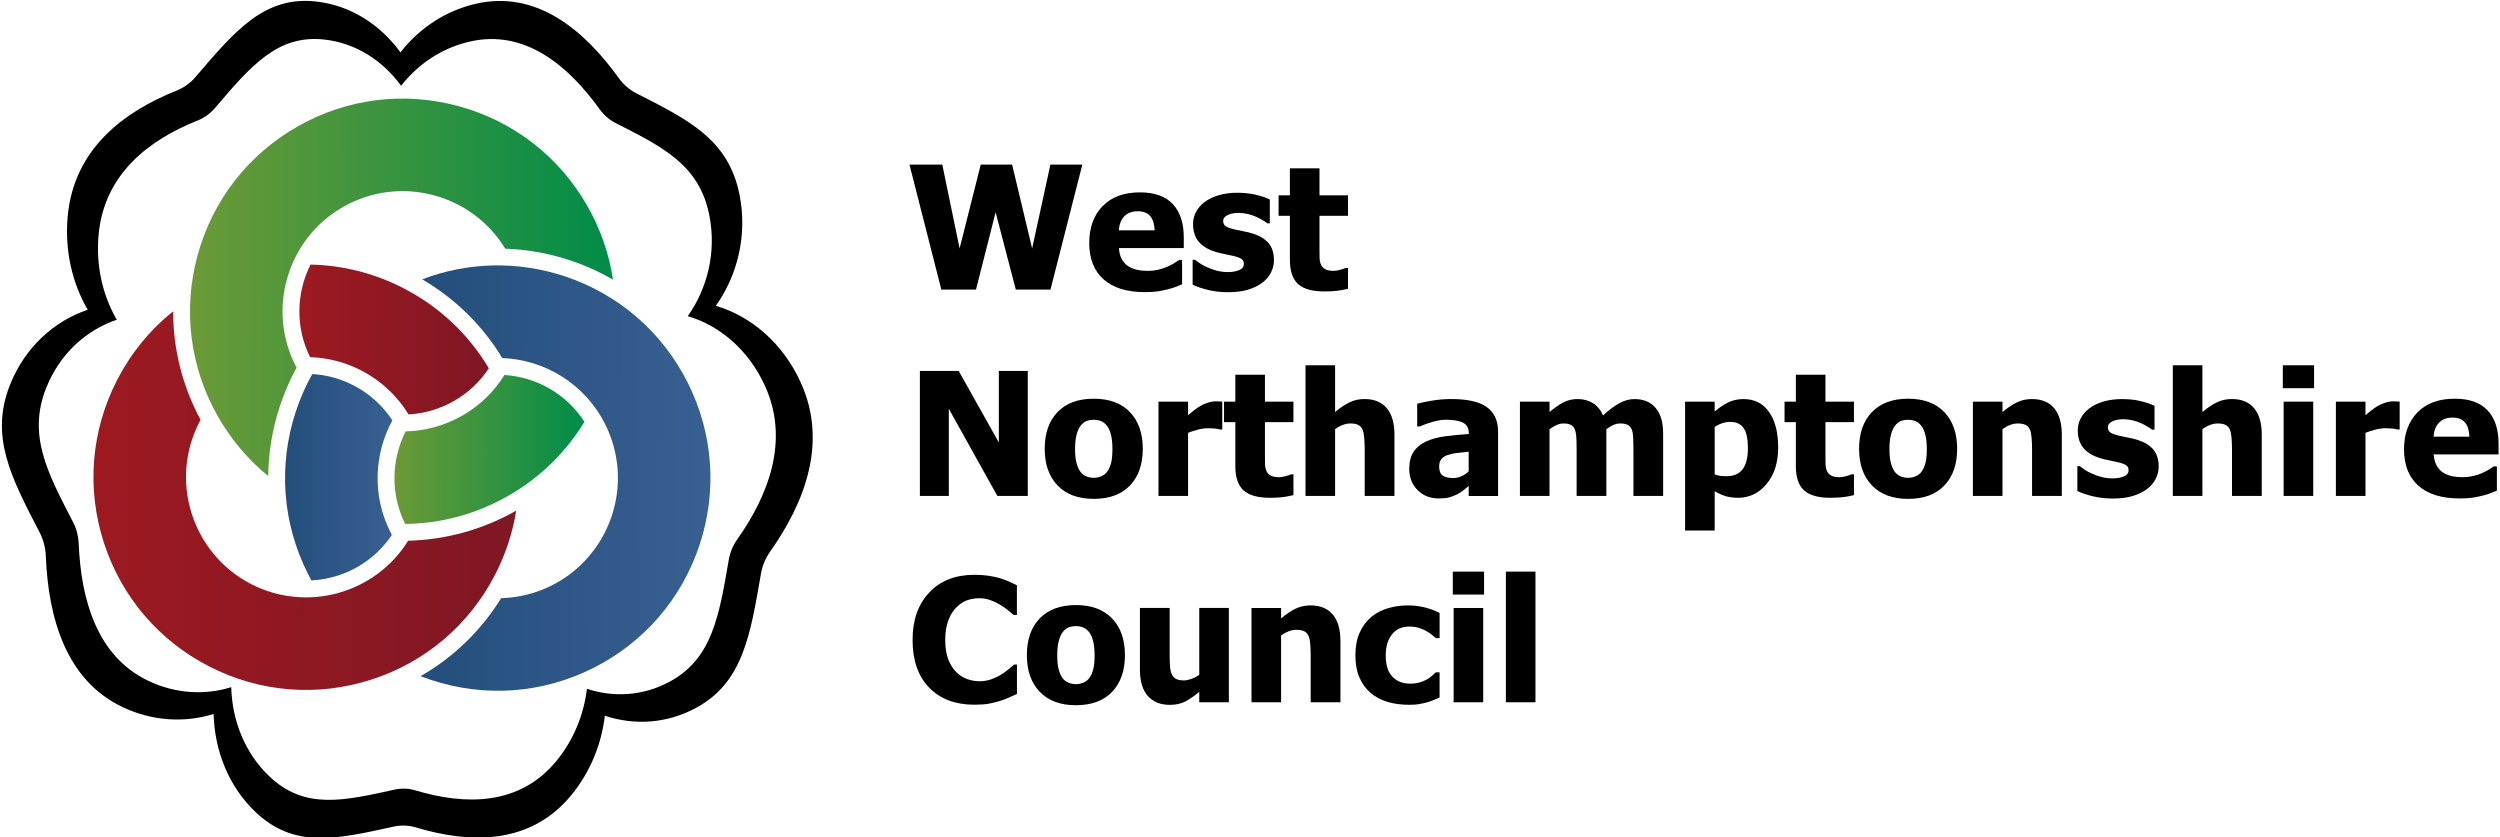 <svg width="1111" height="372" viewBox="0 0 1111 372" fill="none" xmlns="http://www.w3.org/2000/svg">
<path d="M136.76 254.84C137.28 255.88 137.83 256.91 138.39 257.93C152.96 257.18 166.12 249.7 174.15 237.72C173.92 237.29 173.69 236.85 173.47 236.41C165.31 220.16 166.26 201.67 174.38 186.8C170.17 180.39 164.31 174.96 157.01 171.22C151.26 168.27 145.13 166.6 138.76 166.24C135.86 171.44 133.43 176.94 131.51 182.72C123.58 206.68 125.44 232.29 136.76 254.84Z" fill="url(#paint0_linear)"/>
<path d="M305.63 170.07C294.31 147.52 274.88 130.72 250.93 122.78C230.05 115.86 207.9 116.39 187.63 124.14C202.37 132.76 214.51 144.74 223.21 159.11C242.02 159.85 259.9 170.52 268.93 188.5C282.14 214.82 271.48 246.97 245.16 260.18C237.94 263.8 230.29 265.63 222.7 265.83C213.75 280.31 201.49 292.14 186.9 300.49C188.4 301.07 189.92 301.62 191.47 302.13C215.42 310.07 241.04 308.21 263.59 296.89C286.14 285.57 302.94 266.14 310.88 242.19C318.82 218.23 316.96 192.62 305.63 170.07Z" fill="url(#paint1_linear)"/>
<path d="M217.23 163.68C208.26 148.56 195.2 136.24 179.18 128.02C166.2 121.36 152.17 117.86 138 117.58C131.66 130.13 131.18 145.37 137.8 158.72C145.45 158.96 153.17 160.85 160.43 164.57C169.47 169.21 176.62 176.08 181.56 184.17C188.61 183.78 195.51 181.75 201.68 178.23C208.03 174.62 213.3 169.66 217.23 163.68Z" fill="url(#paint2_linear)"/>
<path d="M181.4 240.29C166.9 263.64 136.56 272.36 111.68 259.6C85.48 246.16 75.1 213.91 88.54 187.71C88.73 187.33 88.93 186.96 89.13 186.59C81.03 171.54 76.92 155.02 76.95 138.32C66.68 146.54 58.17 156.91 51.99 168.97C40.47 191.43 38.39 217.02 46.12 241.04C53.85 265.06 70.48 284.64 92.93 296.15C115.39 307.67 140.98 309.75 165 302.02C189.02 294.29 208.59 277.66 220.11 255.21C224.74 246.19 227.84 236.66 229.4 226.93C214.68 235.31 198.14 239.9 181.4 240.29Z" fill="url(#paint3_linear)"/>
<path d="M205.39 184.73C197.44 189.26 188.81 191.51 180.26 191.7C173.95 204.19 173.39 219.38 180.05 232.84C195.92 232.68 211.56 228.49 225.73 220.42C239.9 212.34 251.48 201.01 259.71 187.44C251.85 175.3 238.78 167.61 224.21 166.65C219.68 173.91 213.34 180.2 205.39 184.73Z" fill="url(#paint4_linear)"/>
<path d="M124.42 180.37C126.39 174.44 128.86 168.77 131.8 163.39C118.3 138.02 127.39 106.25 152.51 91.93C177.63 77.62 209.58 85.99 224.53 110.51C234.26 110.84 243.92 112.57 253.28 115.67C260.01 117.9 266.41 120.79 272.41 124.26C270.7 112.9 266.89 101.83 261.03 91.55C248.54 69.62 228.25 53.88 203.91 47.21C179.57 40.54 154.09 43.75 132.17 56.24C110.24 68.74 94.5 89.02 87.83 113.36C81.16 137.7 84.37 163.18 96.86 185.11C102.72 195.39 110.3 204.3 119.2 211.57C119.3 201.1 121.03 190.59 124.42 180.37Z" fill="url(#paint5_linear)"/>
<path d="M480.99 73.14L466.83 128.7H451.43L442.45 94.34L433.73 128.7H418.33L404.17 73.14H418.75L426.45 110.41L435.84 73.14H449.78L458.68 110.41L466.8 73.14H480.99Z" fill="black"/>
<path d="M508.75 129.82C500.79 129.82 494.68 127.93 490.43 124.15C486.19 120.37 484.06 114.98 484.06 107.99C484.06 101.15 486.04 95.69 490 91.61C493.96 87.53 499.49 85.49 506.61 85.49C513.07 85.49 517.93 87.22 521.19 90.68C524.45 94.14 526.07 99.09 526.07 105.53V110.23H497.25C497.38 112.17 497.79 113.79 498.49 115.1C499.19 116.41 500.12 117.44 501.27 118.22C502.4 118.99 503.71 119.54 505.21 119.88C506.71 120.22 508.35 120.38 510.13 120.38C511.66 120.38 513.16 120.21 514.64 119.88C516.12 119.55 517.47 119.1 518.7 118.56C519.78 118.09 520.77 117.58 521.69 117.03C522.6 116.48 523.35 116 523.93 115.57H525.32V126.35C524.24 126.77 523.26 127.17 522.37 127.53C521.48 127.89 520.26 128.26 518.71 128.63C517.28 129 515.81 129.3 514.3 129.51C512.78 129.71 510.93 129.82 508.75 129.82ZM513.11 102.36C513.03 99.6 512.39 97.5 511.17 96.05C509.96 94.61 508.1 93.89 505.59 93.89C503.04 93.89 501.04 94.65 499.6 96.17C498.16 97.69 497.37 99.75 497.21 102.36H513.11Z" fill="black"/>
<path d="M545.68 129.86C542.57 129.86 539.64 129.52 536.87 128.85C534.1 128.18 531.82 127.39 530.01 126.5V115.46H531.1C531.73 115.93 532.44 116.45 533.24 117.03C534.04 117.6 535.16 118.2 536.58 118.82C537.81 119.39 539.19 119.88 540.73 120.29C542.27 120.7 543.94 120.91 545.75 120.91C547.6 120.91 549.24 120.62 550.65 120.05C552.06 119.48 552.77 118.57 552.77 117.33C552.77 116.36 552.44 115.63 551.79 115.13C551.14 114.63 549.87 114.16 548 113.71C547 113.46 545.73 113.19 544.21 112.91C542.68 112.62 541.33 112.29 540.15 111.92C536.84 110.9 534.36 109.39 532.69 107.39C531.02 105.39 530.19 102.76 530.19 99.5C530.19 97.63 530.62 95.88 531.49 94.22C532.35 92.57 533.62 91.09 535.3 89.8C536.98 88.53 539.05 87.52 541.52 86.78C543.99 86.03 546.77 85.66 549.88 85.66C552.84 85.66 555.55 85.95 558.03 86.54C560.51 87.12 562.6 87.83 564.3 88.65V99.25H563.25C562.8 98.9 562.09 98.44 561.11 97.85C560.13 97.27 559.18 96.76 558.25 96.34C557.15 95.84 555.91 95.43 554.55 95.11C553.18 94.79 551.79 94.62 550.36 94.62C548.46 94.62 546.85 94.94 545.53 95.59C544.21 96.24 543.56 97.1 543.56 98.16C543.56 99.11 543.89 99.85 544.54 100.4C545.19 100.95 546.61 101.48 548.79 102C549.92 102.27 551.21 102.54 552.68 102.8C554.14 103.06 555.55 103.42 556.91 103.86C559.94 104.83 562.24 106.25 563.8 108.13C565.36 110.01 566.15 112.5 566.15 115.61C566.15 117.58 565.69 119.45 564.76 121.23C563.83 123.01 562.52 124.51 560.82 125.73C559.02 127.05 556.89 128.07 554.45 128.79C552.01 129.5 549.09 129.86 545.68 129.86Z" fill="black"/>
<path d="M588.59 129.52C583.23 129.52 579.33 128.43 576.89 126.24C574.45 124.05 573.23 120.47 573.23 115.49V95.9H568.2V86.8H573.23V74.82H586.38V86.8H599.04V95.9H586.38V110.75C586.38 112.22 586.39 113.5 586.42 114.59C586.45 115.68 586.65 116.67 587.02 117.54C587.37 118.41 587.99 119.1 588.88 119.61C589.77 120.12 591.07 120.37 592.77 120.37C593.47 120.37 594.39 120.22 595.53 119.92C596.67 119.62 597.46 119.35 597.92 119.1H599.05V128.32C597.62 128.69 596.11 128.99 594.5 129.2C592.88 129.41 590.92 129.52 588.59 129.52Z" fill="black"/>
<path d="M456.75 220.39H443.22L421.65 181.66V220.39H408.8V164.83H426.04L443.89 196.66V164.83H456.74V220.39H456.75Z" fill="black"/>
<path d="M507.85 199.46C507.85 206.35 505.95 211.78 502.16 215.75C498.36 219.72 493 221.7 486.06 221.7C479.17 221.7 473.82 219.72 470 215.75C466.18 211.78 464.27 206.35 464.27 199.46C464.27 192.5 466.18 187.04 470 183.1C473.82 179.16 479.17 177.19 486.06 177.19C492.97 177.19 498.33 179.17 502.14 183.14C505.95 187.11 507.85 192.55 507.85 199.46ZM494.36 199.54C494.36 197.05 494.15 194.98 493.74 193.33C493.33 191.68 492.76 190.35 492.03 189.36C491.25 188.32 490.38 187.59 489.4 187.18C488.42 186.77 487.31 186.56 486.06 186.56C484.88 186.56 483.82 186.74 482.87 187.1C481.92 187.46 481.04 188.15 480.24 189.17C479.49 190.14 478.89 191.47 478.44 193.16C477.99 194.85 477.76 196.98 477.76 199.54C477.76 202.1 477.97 204.17 478.4 205.75C478.83 207.33 479.38 208.59 480.05 209.54C480.75 210.51 481.63 211.22 482.68 211.67C483.73 212.12 484.9 212.34 486.17 212.34C487.22 212.34 488.29 212.12 489.38 211.67C490.47 211.22 491.34 210.55 491.99 209.66C492.77 208.59 493.36 207.3 493.76 205.8C494.16 204.28 494.36 202.2 494.36 199.54Z" fill="black"/>
<path d="M543.16 190.84H542.07C541.57 190.67 540.84 190.54 539.89 190.45C538.94 190.36 537.89 190.32 536.73 190.32C535.35 190.32 533.91 190.52 532.39 190.92C530.87 191.32 529.4 191.79 527.98 192.34V220.4H514.83V178.5H527.98V184.51C528.58 183.96 529.41 183.27 530.48 182.44C531.54 181.61 532.51 180.94 533.39 180.44C534.34 179.87 535.45 179.38 536.72 178.97C537.98 178.56 539.18 178.35 540.31 178.35C540.74 178.35 541.21 178.36 541.74 178.39C542.27 178.41 542.74 178.45 543.17 178.5V190.84H543.16Z" fill="black"/>
<path d="M564.35 221.22C558.99 221.22 555.09 220.13 552.65 217.94C550.21 215.75 548.99 212.17 548.99 207.19V187.6H543.96V178.5H548.99V166.52H562.14V178.5H574.8V187.6H562.14V202.45C562.14 203.92 562.15 205.2 562.18 206.29C562.21 207.38 562.41 208.37 562.78 209.24C563.13 210.11 563.75 210.8 564.64 211.31C565.53 211.82 566.83 212.07 568.53 212.07C569.23 212.07 570.15 211.92 571.29 211.62C572.43 211.32 573.22 211.05 573.68 210.8H574.81V220.02C573.38 220.39 571.87 220.69 570.26 220.9C568.65 221.11 566.68 221.22 564.35 221.22Z" fill="black"/>
<path d="M619.69 220.39H606.47V199.61C606.47 197.92 606.4 196.23 606.26 194.55C606.12 192.87 605.87 191.63 605.49 190.84C605.04 189.89 604.39 189.22 603.54 188.81C602.69 188.4 601.55 188.19 600.12 188.19C599.04 188.19 597.95 188.39 596.85 188.79C595.75 189.19 594.57 189.82 593.32 190.69V220.39H580.17V162.33H593.32V183.11C595.47 181.29 597.57 179.88 599.61 178.86C601.65 177.84 603.91 177.33 606.39 177.33C610.7 177.33 613.99 178.68 616.27 181.38C618.55 184.08 619.69 187.99 619.69 193.11V220.39Z" fill="black"/>
<path d="M652.68 215.95C651.78 216.7 650.97 217.37 650.26 217.96C649.55 218.56 648.59 219.15 647.39 219.75C646.21 220.32 645.07 220.76 643.95 221.06C642.83 221.36 641.28 221.51 639.27 221.51C635.54 221.51 632.44 220.27 629.97 217.78C627.5 215.29 626.27 212.16 626.27 208.38C626.27 205.27 626.9 202.76 628.15 200.84C629.4 198.92 631.21 197.41 633.56 196.29C635.94 195.15 638.78 194.35 642.09 193.9C645.4 193.45 648.95 193.1 652.76 192.86V192.64C652.76 190.33 651.9 188.73 650.19 187.85C648.47 186.97 645.9 186.53 642.47 186.53C640.92 186.53 639.1 186.81 637.02 187.37C634.94 187.93 632.91 188.64 630.93 189.52H629.8V179.41C631.1 179.04 633.21 178.6 636.11 178.09C639.02 177.58 641.95 177.33 644.9 177.33C652.16 177.33 657.45 178.53 660.77 180.93C664.09 183.33 665.75 186.99 665.75 191.92V220.43H652.68V215.95ZM652.68 209.46V200.73C650.45 200.95 648.65 201.15 647.27 201.31C645.89 201.47 644.54 201.79 643.21 202.26C642.06 202.66 641.16 203.26 640.52 204.07C639.88 204.88 639.56 205.95 639.56 207.3C639.56 209.27 640.09 210.61 641.16 211.35C642.22 212.08 643.8 212.45 645.87 212.45C647.02 212.45 648.2 212.19 649.4 211.67C650.61 211.14 651.7 210.41 652.68 209.46Z" fill="black"/>
<path d="M725.9 220.39V199.46C725.9 197.4 725.86 195.65 725.79 194.24C725.71 192.82 725.49 191.67 725.11 190.77C724.73 189.87 724.15 189.22 723.36 188.81C722.57 188.4 721.46 188.19 720.03 188.19C719.03 188.19 718.04 188.41 717.06 188.84C716.08 189.28 715.02 189.89 713.87 190.69V220.39H700.65V199.46C700.65 197.42 700.61 195.69 700.52 194.26C700.43 192.83 700.2 191.67 699.82 190.77C699.44 189.87 698.86 189.22 698.07 188.81C697.28 188.4 696.19 188.19 694.78 188.19C693.7 188.19 692.65 188.44 691.62 188.94C690.59 189.44 689.59 190.02 688.61 190.69V220.39H675.46V178.49H688.61V183.12C690.76 181.3 692.79 179.89 694.7 178.87C696.6 177.85 698.74 177.34 701.12 177.34C703.7 177.34 705.97 177.95 707.92 179.17C709.87 180.39 711.36 182.21 712.39 184.62C714.92 182.28 717.3 180.48 719.55 179.23C721.79 177.97 724.07 177.35 726.37 177.35C728.32 177.35 730.08 177.66 731.63 178.28C733.18 178.9 734.5 179.83 735.57 181.08C736.75 182.42 737.63 184.02 738.22 185.87C738.81 187.72 739.1 190.14 739.1 193.13V220.4H725.9V220.39Z" fill="black"/>
<path d="M790.22 198.87C790.22 205.56 788.51 210.96 785.09 215.06C781.67 219.16 777.46 221.22 772.45 221.22C770.35 221.22 768.52 220.98 766.96 220.51C765.41 220.04 763.75 219.3 762 218.31V235.77H748.85V178.5H762V182.87C763.93 181.23 765.89 179.9 767.9 178.88C769.9 177.86 772.22 177.35 774.85 177.35C779.73 177.35 783.52 179.28 786.2 183.13C788.88 186.98 790.22 192.22 790.22 198.87ZM776.77 199.13C776.77 195.05 776.14 192.09 774.87 190.25C773.6 188.41 771.63 187.49 768.95 187.49C767.77 187.49 766.6 187.68 765.44 188.05C764.28 188.42 763.13 188.98 762 189.73V210.81C762.7 211.11 763.47 211.32 764.31 211.44C765.15 211.56 766.15 211.63 767.3 211.63C770.51 211.63 772.89 210.59 774.44 208.51C776 206.43 776.77 203.31 776.77 199.13Z" fill="black"/>
<path d="M813.44 221.22C808.08 221.22 804.18 220.13 801.74 217.94C799.3 215.75 798.08 212.17 798.08 207.19V187.6H793.05V178.5H798.08V166.52H811.23V178.5H823.89V187.6H811.23V202.45C811.23 203.92 811.24 205.2 811.27 206.29C811.3 207.38 811.5 208.37 811.87 209.24C812.22 210.11 812.84 210.8 813.73 211.31C814.62 211.82 815.92 212.07 817.62 212.07C818.32 212.07 819.24 211.92 820.38 211.62C821.52 211.32 822.31 211.05 822.77 210.8H823.9V220.02C822.47 220.39 820.96 220.69 819.35 220.9C817.74 221.11 815.77 221.22 813.44 221.22Z" fill="black"/>
<path d="M869.76 199.46C869.76 206.35 867.86 211.78 864.07 215.75C860.27 219.72 854.91 221.7 847.97 221.7C841.08 221.7 835.73 219.72 831.91 215.75C828.09 211.78 826.18 206.35 826.18 199.46C826.18 192.5 828.09 187.04 831.91 183.1C835.73 179.16 841.08 177.19 847.97 177.19C854.88 177.19 860.24 179.17 864.05 183.14C867.86 187.11 869.76 192.55 869.76 199.46ZM856.27 199.54C856.27 197.05 856.06 194.98 855.65 193.33C855.24 191.68 854.67 190.35 853.94 189.36C853.16 188.32 852.29 187.59 851.31 187.18C850.33 186.77 849.22 186.56 847.97 186.56C846.79 186.56 845.73 186.74 844.78 187.1C843.83 187.46 842.95 188.15 842.15 189.17C841.4 190.14 840.8 191.47 840.35 193.16C839.9 194.85 839.67 196.98 839.67 199.54C839.67 202.1 839.88 204.17 840.31 205.75C840.74 207.33 841.29 208.59 841.96 209.54C842.66 210.51 843.54 211.22 844.59 211.67C845.64 212.12 846.81 212.34 848.08 212.34C849.13 212.34 850.2 212.12 851.29 211.67C852.38 211.22 853.25 210.55 853.9 209.66C854.68 208.59 855.27 207.3 855.67 205.8C856.07 204.28 856.27 202.2 856.27 199.54Z" fill="black"/>
<path d="M916.27 220.39H903.05V199.61C903.05 197.92 902.98 196.23 902.84 194.55C902.7 192.87 902.45 191.63 902.07 190.84C901.62 189.89 900.97 189.22 900.12 188.81C899.27 188.4 898.13 188.19 896.7 188.19C895.62 188.19 894.53 188.39 893.43 188.79C892.33 189.19 891.15 189.82 889.9 190.69V220.39H876.75V178.49H889.9V183.12C892.05 181.3 894.15 179.89 896.19 178.87C898.23 177.85 900.49 177.34 902.97 177.34C907.28 177.34 910.57 178.69 912.85 181.39C915.13 184.09 916.27 188 916.27 193.12V220.39Z" fill="black"/>
<path d="M938.85 221.55C935.74 221.55 932.81 221.21 930.04 220.54C927.27 219.87 924.99 219.08 923.18 218.19V207.15H924.27C924.9 207.62 925.61 208.14 926.41 208.72C927.21 209.29 928.33 209.89 929.75 210.51C930.98 211.08 932.36 211.57 933.9 211.98C935.44 212.39 937.11 212.6 938.92 212.6C940.77 212.6 942.41 212.31 943.82 211.74C945.23 211.17 945.94 210.26 945.94 209.02C945.94 208.05 945.61 207.32 944.96 206.82C944.31 206.32 943.04 205.85 941.17 205.4C940.17 205.15 938.9 204.88 937.38 204.6C935.85 204.31 934.5 203.98 933.32 203.61C930.01 202.59 927.53 201.08 925.86 199.08C924.19 197.08 923.36 194.45 923.36 191.19C923.36 189.32 923.79 187.57 924.66 185.91C925.52 184.26 926.79 182.78 928.47 181.49C930.15 180.22 932.22 179.21 934.69 178.47C937.16 177.72 939.94 177.35 943.05 177.35C946.01 177.35 948.72 177.64 951.2 178.23C953.68 178.81 955.77 179.52 957.47 180.34V190.94H956.42C955.97 190.59 955.26 190.13 954.28 189.54C953.3 188.96 952.35 188.45 951.42 188.03C950.32 187.53 949.08 187.12 947.72 186.8C946.35 186.48 944.96 186.31 943.53 186.31C941.63 186.31 940.02 186.63 938.7 187.28C937.38 187.93 936.73 188.79 936.73 189.85C936.73 190.8 937.06 191.54 937.71 192.09C938.36 192.64 939.78 193.17 941.96 193.69C943.09 193.96 944.38 194.23 945.85 194.49C947.31 194.75 948.72 195.11 950.08 195.55C953.11 196.52 955.41 197.94 956.97 199.82C958.53 201.7 959.32 204.19 959.32 207.3C959.32 209.27 958.86 211.14 957.93 212.92C957 214.7 955.69 216.2 953.99 217.42C952.19 218.74 950.06 219.76 947.62 220.48C945.18 221.19 942.26 221.55 938.85 221.55Z" fill="black"/>
<path d="M1005.12 220.39H991.9V199.61C991.9 197.92 991.83 196.23 991.69 194.55C991.55 192.87 991.3 191.63 990.92 190.84C990.47 189.89 989.82 189.22 988.97 188.81C988.12 188.4 986.98 188.19 985.55 188.19C984.47 188.19 983.38 188.39 982.28 188.79C981.18 189.19 980 189.82 978.75 190.69V220.39H965.6V162.33H978.75V183.11C980.9 181.29 983 179.88 985.04 178.86C987.08 177.84 989.34 177.33 991.82 177.33C996.13 177.33 999.42 178.68 1001.7 181.38C1003.98 184.08 1005.12 187.99 1005.12 193.11V220.39Z" fill="black"/>
<path d="M1028.38 172.52H1014.48V162.33H1028.38V172.52ZM1028 220.39H1014.85V178.49H1028V220.39Z" fill="black"/>
<path d="M1066.4 190.84H1065.31C1064.81 190.67 1064.08 190.54 1063.13 190.45C1062.18 190.36 1061.13 190.32 1059.97 190.32C1058.59 190.32 1057.15 190.52 1055.63 190.92C1054.11 191.32 1052.64 191.79 1051.22 192.34V220.4H1038.07V178.5H1051.22V184.51C1051.82 183.96 1052.65 183.27 1053.72 182.44C1054.78 181.61 1055.75 180.94 1056.63 180.44C1057.58 179.87 1058.69 179.38 1059.96 178.97C1061.22 178.56 1062.42 178.35 1063.55 178.35C1063.98 178.35 1064.45 178.36 1064.98 178.39C1065.51 178.41 1065.98 178.45 1066.41 178.5V190.84H1066.4Z" fill="black"/>
<path d="M1093.04 221.51C1085.08 221.51 1078.97 219.62 1074.72 215.84C1070.48 212.06 1068.35 206.67 1068.35 199.68C1068.35 192.84 1070.33 187.38 1074.29 183.3C1078.25 179.22 1083.78 177.18 1090.9 177.18C1097.36 177.18 1102.22 178.91 1105.48 182.37C1108.74 185.83 1110.36 190.78 1110.36 197.22V201.92H1081.54C1081.67 203.86 1082.08 205.48 1082.78 206.79C1083.48 208.1 1084.41 209.13 1085.56 209.91C1086.69 210.68 1088 211.23 1089.5 211.57C1091 211.91 1092.64 212.07 1094.42 212.07C1095.95 212.07 1097.45 211.9 1098.93 211.57C1100.41 211.24 1101.76 210.79 1102.99 210.25C1104.07 209.78 1105.06 209.27 1105.98 208.72C1106.89 208.17 1107.64 207.69 1108.22 207.26H1109.61V218.04C1108.53 218.46 1107.55 218.86 1106.66 219.22C1105.77 219.58 1104.55 219.95 1103 220.32C1101.57 220.69 1100.1 220.99 1098.59 221.2C1097.06 221.41 1095.21 221.51 1093.04 221.51ZM1097.39 194.05C1097.31 191.29 1096.67 189.19 1095.45 187.74C1094.24 186.3 1092.38 185.58 1089.87 185.58C1087.32 185.58 1085.32 186.34 1083.88 187.86C1082.44 189.38 1081.65 191.44 1081.49 194.05H1097.39Z" fill="black"/>
<path d="M432.94 313.17C424.55 313.17 417.89 310.65 412.95 305.61C408.02 300.57 405.55 293.49 405.55 284.36C405.55 275.55 408.02 268.53 412.97 263.3C417.92 258.06 424.58 255.45 432.98 255.45C435.21 255.45 437.21 255.57 438.99 255.82C440.77 256.07 442.47 256.42 444.1 256.86C445.38 257.23 446.77 257.74 448.27 258.39C449.77 259.04 450.99 259.6 451.91 260.07V273.32H450.48C449.8 272.72 448.95 272.01 447.93 271.17C446.9 270.34 445.74 269.52 444.44 268.73C443.14 267.94 441.7 267.26 440.14 266.7C438.57 266.14 436.94 265.86 435.24 265.86C433.21 265.86 431.35 266.18 429.66 266.81C427.97 267.44 426.36 268.54 424.83 270.11C423.43 271.53 422.28 273.44 421.39 275.86C420.5 278.27 420.06 281.12 420.06 284.4C420.06 287.86 420.52 290.76 421.45 293.11C422.38 295.46 423.59 297.36 425.09 298.8C426.54 300.19 428.16 301.2 429.96 301.82C431.75 302.44 433.53 302.75 435.31 302.75C437.16 302.75 438.93 302.45 440.61 301.84C442.29 301.23 443.7 300.55 444.86 299.81C446.11 299.04 447.21 298.26 448.17 297.46C449.12 296.66 449.95 295.96 450.65 295.33H451.93V308.39C450.9 308.86 449.71 309.4 448.36 310.01C447.01 310.62 445.62 311.14 444.19 311.56C442.44 312.08 440.8 312.48 439.27 312.75C437.74 313.02 435.62 313.17 432.94 313.17Z" fill="black"/>
<path d="M499.92 291.16C499.92 298.05 498.02 303.48 494.23 307.45C490.43 311.42 485.07 313.4 478.13 313.4C471.24 313.4 465.89 311.42 462.07 307.45C458.25 303.48 456.34 298.05 456.34 291.16C456.34 284.2 458.25 278.74 462.07 274.8C465.89 270.86 471.24 268.89 478.13 268.89C485.04 268.89 490.4 270.87 494.21 274.84C498.02 278.8 499.92 284.24 499.92 291.16ZM486.43 291.23C486.43 288.74 486.22 286.67 485.81 285.02C485.4 283.37 484.83 282.04 484.1 281.05C483.32 280.01 482.45 279.28 481.47 278.87C480.49 278.46 479.38 278.25 478.13 278.25C476.95 278.25 475.89 278.43 474.94 278.79C473.99 279.15 473.11 279.84 472.31 280.86C471.56 281.83 470.96 283.16 470.51 284.85C470.06 286.54 469.83 288.67 469.83 291.23C469.83 293.79 470.04 295.86 470.47 297.44C470.9 299.02 471.45 300.28 472.12 301.23C472.82 302.2 473.7 302.91 474.75 303.36C475.8 303.81 476.97 304.03 478.24 304.03C479.29 304.03 480.36 303.81 481.45 303.36C482.54 302.91 483.41 302.24 484.06 301.35C484.84 300.28 485.43 298.99 485.83 297.49C486.23 295.98 486.43 293.9 486.43 291.23Z" fill="black"/>
<path d="M546.1 312.09H532.95V307.46C530.67 309.35 528.58 310.79 526.68 311.77C524.78 312.75 522.51 313.24 519.88 313.24C515.7 313.24 512.43 311.93 510.09 309.3C507.75 306.68 506.58 302.73 506.58 297.45V270.18H519.8V290.96C519.8 293.12 519.86 294.89 519.97 296.26C520.08 297.63 520.35 298.78 520.78 299.73C521.18 300.6 521.8 301.26 522.64 301.71C523.48 302.16 524.65 302.38 526.15 302.38C527.08 302.38 528.17 302.16 529.44 301.71C530.7 301.26 531.88 300.65 532.95 299.88V270.18H546.1V312.09Z" fill="black"/>
<path d="M595.69 312.09H582.47V291.31C582.47 289.62 582.4 287.93 582.26 286.25C582.12 284.57 581.87 283.33 581.49 282.54C581.04 281.59 580.39 280.92 579.54 280.51C578.69 280.1 577.55 279.89 576.12 279.89C575.04 279.89 573.95 280.09 572.85 280.49C571.75 280.89 570.57 281.52 569.32 282.39V312.09H556.17V270.19H569.32V274.82C571.47 273 573.57 271.59 575.61 270.57C577.65 269.55 579.91 269.04 582.39 269.04C586.7 269.04 589.99 270.39 592.27 273.09C594.55 275.79 595.69 279.7 595.69 284.82V312.09Z" fill="black"/>
<path d="M626.12 313.21C622.64 313.21 619.45 312.77 616.56 311.9C613.67 311.03 611.16 309.69 609.03 307.87C606.93 306.05 605.29 303.77 604.11 301.02C602.93 298.27 602.34 295.03 602.34 291.3C602.34 287.3 602.98 283.89 604.26 281.08C605.54 278.27 607.27 275.96 609.44 274.14C611.54 272.4 614.02 271.11 616.86 270.28C619.7 269.45 622.66 269.03 625.74 269.03C628.07 269.03 630.4 269.3 632.73 269.83C635.06 270.37 637.4 271.22 639.76 272.39V283.58H638.07C637.54 283.08 636.9 282.54 636.13 281.94C635.37 281.34 634.53 280.8 633.63 280.3C632.68 279.78 631.6 279.34 630.4 278.98C629.2 278.62 627.86 278.44 626.38 278.44C623.02 278.44 620.42 279.6 618.58 281.93C616.74 284.26 615.82 287.38 615.82 291.31C615.82 295.51 616.8 298.65 618.77 300.71C620.74 302.77 623.35 303.81 626.6 303.81C628.25 303.81 629.71 303.62 630.96 303.25C632.21 302.88 633.29 302.43 634.19 301.91C635.07 301.39 635.82 300.85 636.44 300.29C637.07 299.73 637.6 299.23 638.06 298.78H639.75V309.97C639 310.29 638.13 310.67 637.14 311.09C636.15 311.51 635.14 311.86 634.12 312.13C632.84 312.48 631.65 312.75 630.53 312.93C629.42 313.12 627.95 313.21 626.12 313.21Z" fill="black"/>
<path d="M659.52 264.22H645.62V254.03H659.52V264.22ZM659.14 312.09H645.99V270.19H659.14V312.09Z" fill="black"/>
<path d="M682.36 312.09H669.21V254.03H682.36V312.09Z" fill="black"/>
<path d="M342.24 245.13C340.19 248.03 338.78 251.43 338.16 255.02C333.44 282.18 330.22 303.28 309.33 314.58C296.33 321.61 281.93 322.43 268.8 318.08C267.32 330.54 262.46 342.8 254.12 353.08C235.92 375.51 209.13 375.01 184.91 367.73C181.66 366.75 178.25 366.62 174.95 367.34C150.04 372.8 130.86 377.49 113.37 360.7C101.54 349.34 95.36 333.55 94.93 317.29C82.14 321.26 67.87 320.57 54.48 314.23C29.26 302.29 21.45 274.41 20.36 247.1C20.21 243.44 19.28 239.86 17.64 236.67C5.2 212.57 -4.81 194.16 4.5 170.89C11.12 154.35 23.94 142.74 38.98 137.65C32.09 125.8 28.66 111.24 30.1 95.95C32.91 66.19 54.96 49.64 78.56 40.23C81.72 38.97 84.57 36.92 86.87 34.24C104.2 14.03 117.3 -1.92 140.5 0.67C155.77 2.38 168.94 10.88 177.97 23.27C186.19 12.72 197.73 4.86 211.35 1.7C238.24 -4.55 259.51 13.18 275 34.71C277.08 37.59 279.75 39.92 282.8 41.47C305.81 53.2 323.79 61.84 328.67 86.66C332.17 104.47 327.83 122.2 318.12 135.91C333.77 140.52 347.82 152.41 355.8 169.86C368.06 196.64 357.56 223.46 342.24 245.13ZM339.9 171.36C332.64 155.49 319.88 144.69 305.65 140.5C314.47 128.03 318.42 111.92 315.24 95.73C310.81 73.17 294.46 65.32 273.55 54.66C270.78 53.25 268.35 51.14 266.46 48.51C252.38 28.94 233.05 12.82 208.6 18.51C196.22 21.39 185.73 28.53 178.26 38.12C170.05 26.85 158.07 19.13 144.2 17.58C123.11 15.22 111.2 29.73 95.44 48.09C93.35 50.52 90.76 52.39 87.88 53.53C66.43 62.08 46.38 77.13 43.83 104.18C42.52 118.08 45.64 131.32 51.9 142.09C38.23 146.72 26.57 157.27 20.56 172.31C12.1 193.46 21.19 210.2 32.5 232.1C34 235 34.84 238.26 34.98 241.58C35.97 266.41 43.07 291.75 65.99 302.6C78.16 308.36 91.13 308.99 102.76 305.38C103.15 320.16 108.77 334.52 119.52 344.84C135.42 360.11 152.85 355.84 175.5 350.88C178.5 350.22 181.61 350.35 184.56 351.23C206.58 357.85 230.93 358.3 247.48 337.91C255.06 328.57 259.48 317.42 260.82 306.1C272.76 310.05 285.85 309.31 297.66 302.91C316.65 292.63 319.58 273.45 323.87 248.77C324.44 245.5 325.71 242.42 327.58 239.78C341.49 220.09 351.04 195.71 339.9 171.36Z" fill="black"/>
<defs>
<linearGradient id="paint0_linear" x1="126.673" y1="212.04" x2="174.274" y2="212.247" gradientUnits="userSpaceOnUse">
<stop offset="0.001" stop-color="#234E7B"/>
<stop offset="1" stop-color="#386092"/>
</linearGradient>
<linearGradient id="paint1_linear" x1="187.243" y1="212.31" x2="315.727" y2="212.869" gradientUnits="userSpaceOnUse">
<stop offset="0.001" stop-color="#234E7B"/>
<stop offset="1" stop-color="#386092"/>
</linearGradient>
<linearGradient id="paint2_linear" x1="132.983" y1="150.76" x2="217.286" y2="151.127" gradientUnits="userSpaceOnUse">
<stop offset="0.001" stop-color="#9D1920"/>
<stop offset="1" stop-color="#7F1724"/>
</linearGradient>
<linearGradient id="paint3_linear" x1="41.483" y1="222.184" x2="229.426" y2="223.002" gradientUnits="userSpaceOnUse">
<stop offset="0.001" stop-color="#9D1920"/>
<stop offset="1" stop-color="#7F1724"/>
</linearGradient>
<linearGradient id="paint4_linear" x1="175.339" y1="199.626" x2="259.654" y2="199.993" gradientUnits="userSpaceOnUse">
<stop stop-color="#6C9A36"/>
<stop offset="1" stop-color="#008C49"/>
</linearGradient>
<linearGradient id="paint5_linear" x1="84.475" y1="127.409" x2="272.399" y2="128.226" gradientUnits="userSpaceOnUse">
<stop stop-color="#6C9A36"/>
<stop offset="1" stop-color="#008C49"/>
</linearGradient>
</defs>
</svg>
